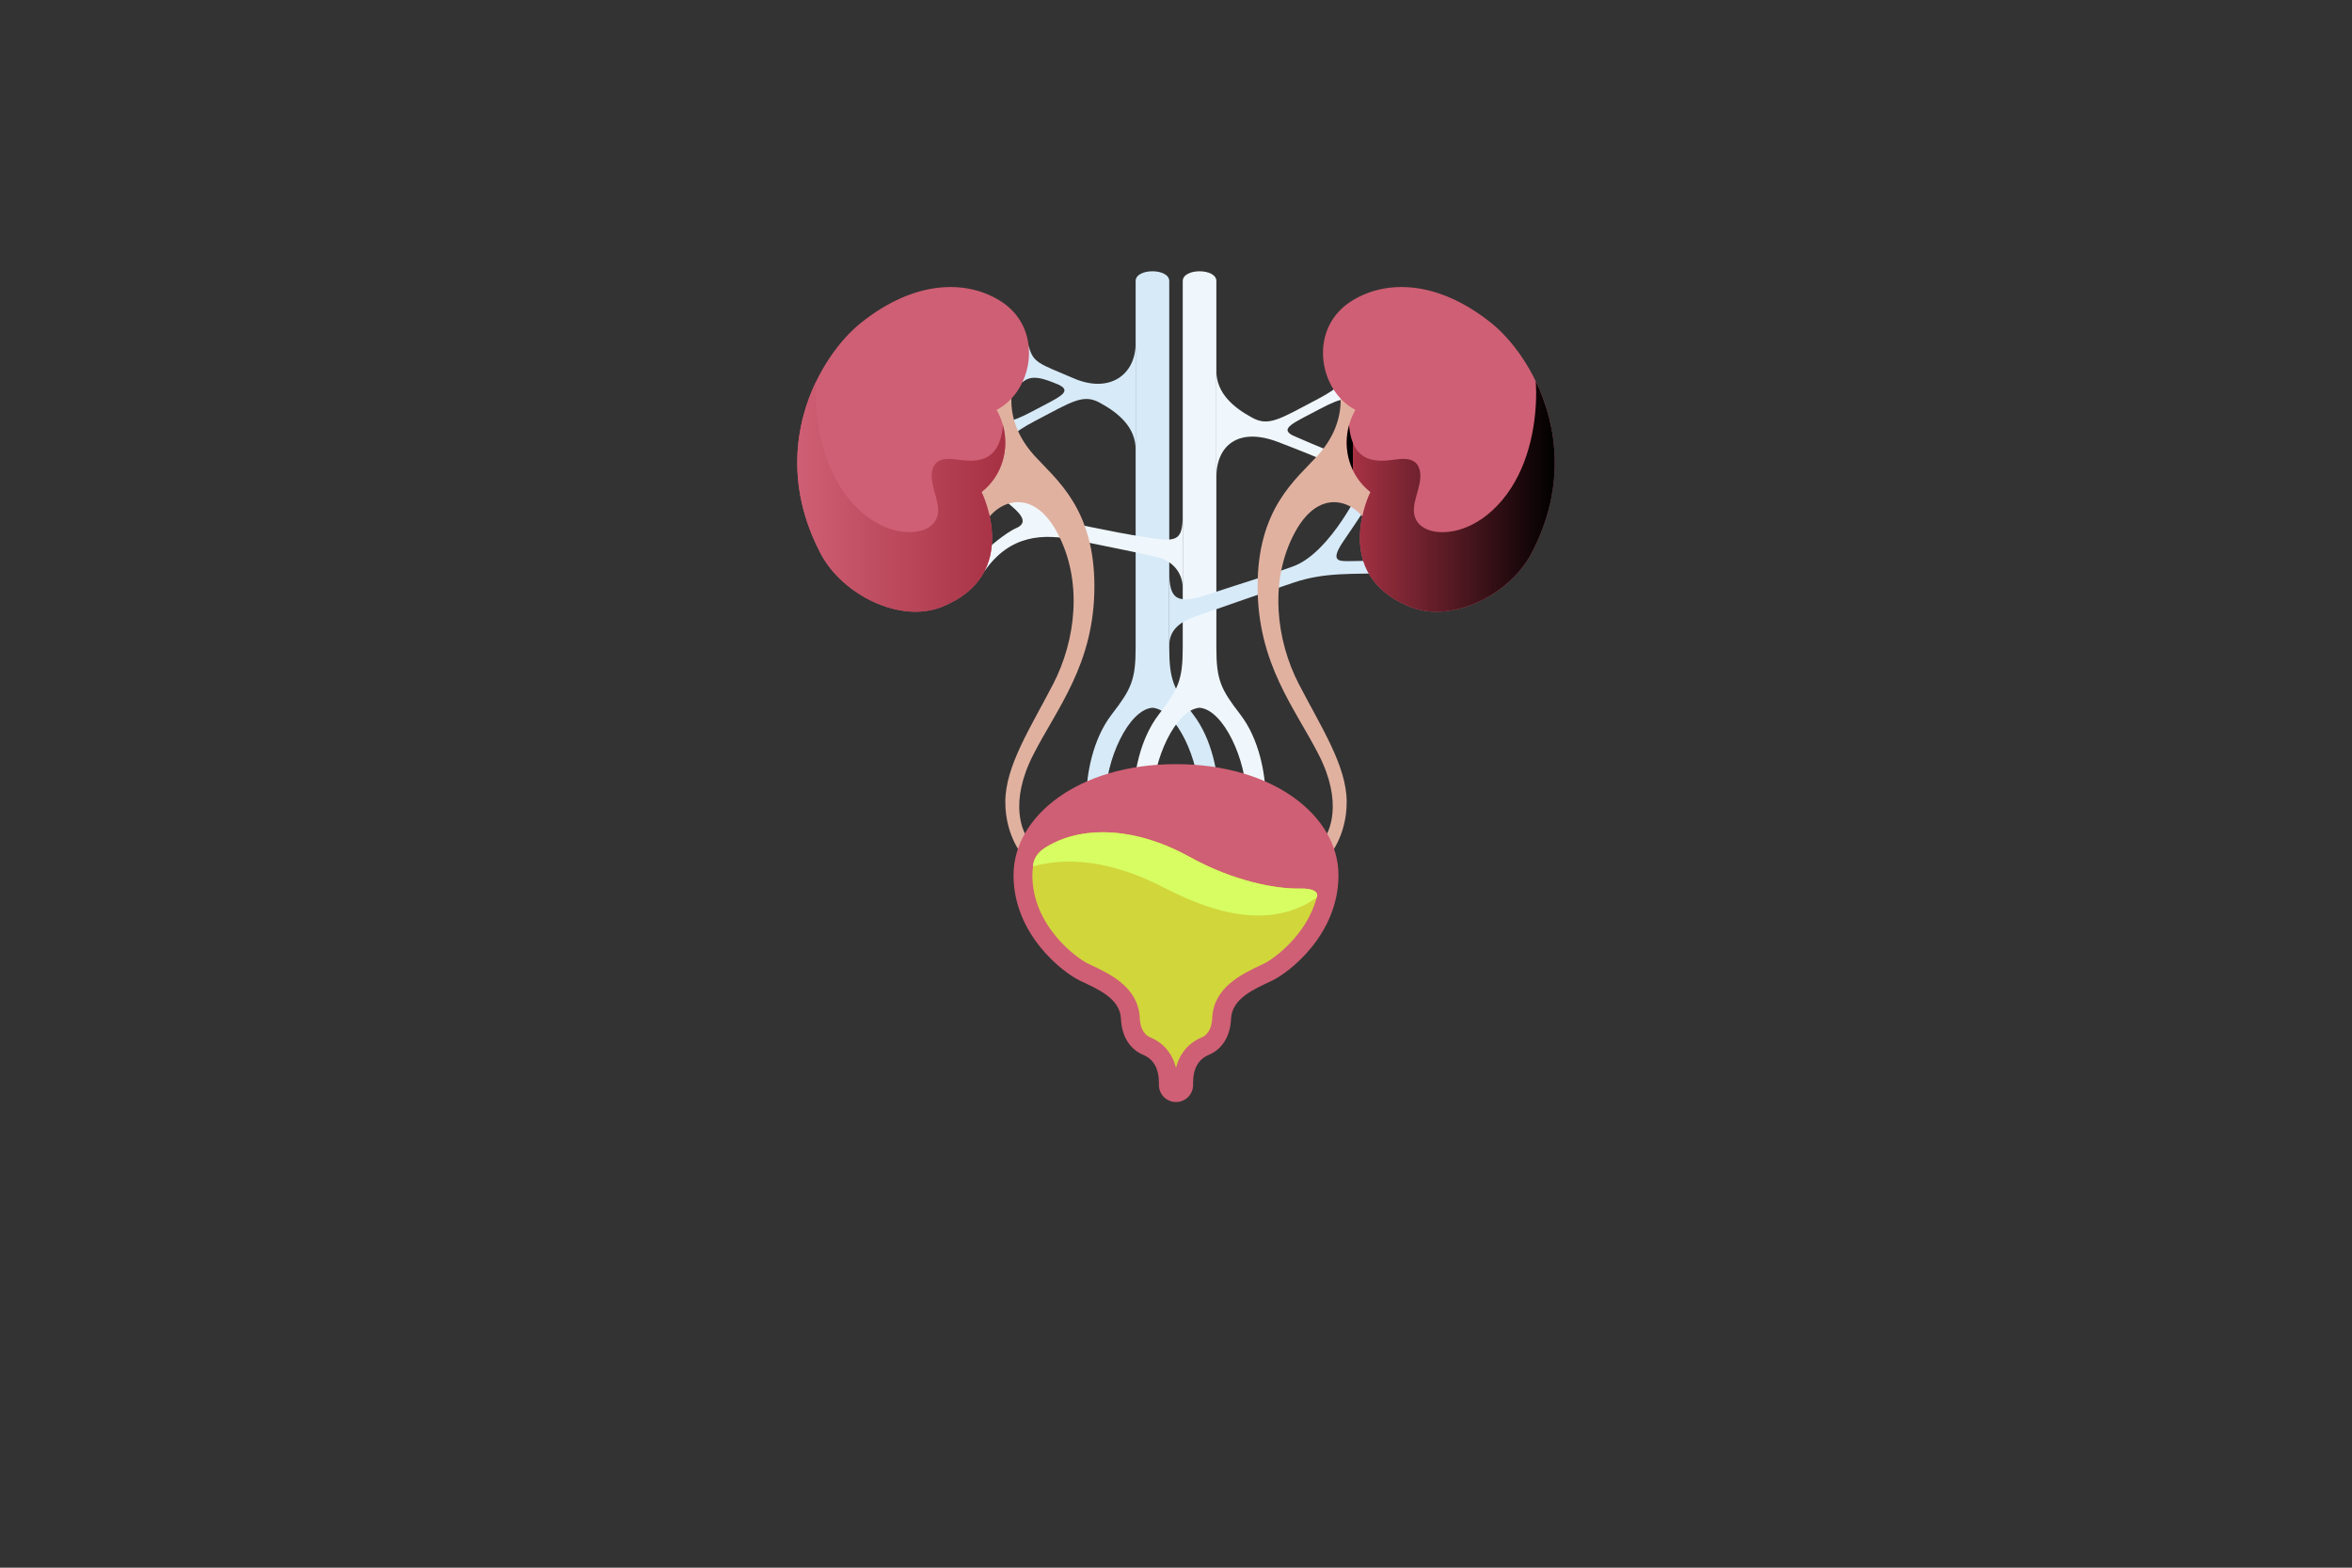 <?xml version="1.0" encoding="utf-8"?>
<!-- Generator: Adobe Illustrator 27.5.0, SVG Export Plug-In . SVG Version: 6.00 Build 0)  -->
<svg version="1.1" xmlns="http://www.w3.org/2000/svg" xmlns:xlink="http://www.w3.org/1999/xlink" x="0px" y="0px"
	 viewBox="0 0 750 500" style="enable-background:new 0 0 750 500;" xml:space="preserve">
<rect x="0" y="0" width="750" height="500" fill="#333333" stroke="none"/>
<g id="OBJECTS">
	<g>
		<g id="Kidneys">
			<a class="orgaos" name="artéria renal" code="1"><path style="fill:#D7EAF8;" d="M342.386,120.668c-11.113-4.789-12.933-4.829-14.379-10.394l-2.019,11.702
				c2.912-2.683,6.722-1.331,11.785,0.807c4.348,2.251-0.3,4.003-8.433,8.34c-8.137,4.339-9.528,3.585-10.535,1.595l1.584,9.507
				c0.237-1.336,1.926-3.918,9.552-7.913c11.984-6.277,15.542-8.87,20.977-5.741c5.759,3.142,11.213,7.74,11.213,14.754V109.47
				C362.131,119.589,353.767,125.573,342.386,120.668z M320.572,143.325l-0.183-1.101
				C320.258,142.965,320.572,143.325,320.572,143.325z"/></a>
			<a class="orgaos" name="arteria renal" code="1"><path style="fill:#F0F7FC;" d="M407.614,141.002c11.289,4.357,29.401,11.201,30.847,16.766v-10.967
				c-2.912,2.684-21.171-5.776-26.234-7.914c-4.348-2.251,0.3-4.003,8.433-8.34c8.137-4.339,9.528-3.585,10.535-1.595l-1.584-9.506
				c-0.237,1.336-1.926,3.918-9.552,7.913c-11.984,6.277-15.542,8.87-20.977,5.741c-5.759-3.142-11.213-7.74-11.213-14.754v33.854
				C387.869,142.081,394.907,136.097,407.614,141.002z M429.428,118.345l0.183,1.101
				C429.742,118.704,429.428,118.345,429.428,118.345z"/></a>
			<a class="orgaos" name="cava inferior" code="6"><path style="fill:#D7EAF8;" d="M380.48,227.868c-6.114-7.948-7.633-10.852-7.633-21.245V89.636c0-4.152-10.717-4.152-10.717,0
				v116.987c0,10.393-1.519,13.297-7.632,21.245c-6.114,7.948-8.1,19.257-8.1,26.899h6.113c0-12.38,7.336-28.428,14.978-29.039
				c7.642,0.611,14.978,16.659,14.978,29.039h6.113C388.581,247.126,386.594,235.816,380.48,227.868z"/></a>
			<a class="orgaos" name="artéria ilíaca" code="7"><path style="fill:#F0F7FC;" d="M377.152,187.543v19.081c0,10.393-1.519,13.297-7.633,21.245c-6.113,7.948-8.1,19.257-8.1,26.899
				h6.113c0-12.38,7.336-28.428,14.978-29.039c7.642,0.611,14.978,16.659,14.978,29.039h6.113c0-7.642-1.987-18.952-8.1-26.899
				c-6.114-7.948-7.633-10.852-7.633-21.245V89.636c0-4.152-10.717-4.152-10.717,0v74.4"/></a>
			<a class="orgaos" name="artérias renais" code="1"><path style="fill:#F0F7FC;" d="M377.152,164.036c0,8.877-2.024,8.877-12.38,7.233c-10.356-1.644-25.677-4.909-28.602-5.918
				c-2.926-1.009-22.271-18.411-22.271-18.411l-2.88,4.603c0,0,7.397,6.411,11.342,9.699c3.945,3.288,5.191,5.67,1.692,7.191
				c-3.5,1.521-9.253,6.617-9.253,6.617l-0.901,7.199c8.134-11.802,18.819-12.131,29.174-9.994
				c10.356,2.137,21.205,4.274,25.972,5.425c4.767,1.151,8.106,4.931,8.106,9.863"/></a>
			<a class="orgaos" name="artérias renais" code="1"><path style="fill:#D7EAF8;" d="M372.848,182.352c0,8.877,2.42,10.512,12.38,7.233c13.101-4.313,19.85-6.285,27.11-8.94
				c12.173-4.451,22.054-25.938,22.054-25.938l2.88,4.603c0,0-4.285,6.58-8.789,13.158c-4.504,6.578-1.621,6.506,1.592,6.506
				s13.367-0.257,13.367-0.257l0.415,4.093c-12.913,0.352-21.23-0.368-31.261,2.976c-11.953,3.984-24.726,8.533-31.641,10.925
				c-4.635,1.603-8.106,4.217-8.106,9.148"/></a>
			<g>
				<a class="orgaos" name="ureter" code="3"><path style="fill:#E1B1A0;" d="M328.506,268.443c-2.759-2.99-6.673-12.654,0.919-27.608
					c7.592-14.954,19.555-28.987,19.555-53.834s-12.193-34.049-19.095-41.641c-6.902-7.592-8.282-15.644-6.902-22.316
					c-20.245,0-24.846,38.65-9.893,46.932c1.15-7.822,14.703-17.398,23.999-0.171c8.36,15.493,5.897,34.514-1.235,48.317
					c-7.132,13.803-15.282,26.163-15.282,37.665s6.208,17.919,6.208,17.919L328.506,268.443z"/></a>
				<a class="orgaos" name="rim" code="4"><path style="fill:#CF5F74;" d="M312.993,156.937c0,0,13.203,26.23-12.668,36.623c-13.331,5.355-31.731-3.894-38.618-16.976
					c-17.653-33.534-0.229-63.277,12.949-73.72c17.214-13.642,33.318-13.564,44.017-7.08c14.415,8.736,10.92,28.829-0.874,34.945
					C322.593,139.033,321.292,150.385,312.993,156.937z"/></a>
				
					<linearGradient id="SVGID_00000072991703999654991180000002542331504859019655_" gradientUnits="userSpaceOnUse" x1="254.229" y1="158.33" x2="320.572" y2="158.33">
					<stop  offset="0" style="stop-color:#CF5F74"/>
					<stop  offset="0.972" style="stop-color:#A73244"/>
				</linearGradient>
				<a class="orgaos" name="rim" code="4"><path style="fill:url(#SVGID_00000072991703999654991180000002542331504859019655_);" d="M319.83,135.617
					c-0.365,3.966-1.44,7.871-4.68,9.919c-2.842,1.796-6.482,1.524-9.811,1.062c-2.41-0.335-5.233-0.604-6.917,1.153
					c-0.716,0.748-1.095,1.767-1.247,2.791c-0.769,5.182,3.713,10.737,1.21,15.34c-1.432,2.635-4.69,3.731-7.688,3.837
					c-6.135,0.217-12.047-2.758-16.567-6.912c-9.177-8.432-13.15-21.278-13.869-33.719c-0.143-2.478-0.145-5.015,0.042-7.534
					c-6.907,14.243-9.732,33.879,1.403,55.03c6.887,13.082,25.287,22.331,38.618,16.976c25.872-10.393,12.669-36.623,12.669-36.623
					C319.752,151.6,321.867,143.081,319.83,135.617z"/></a>
			</g>
			<g>
				<a class="orgaos" name="ureter" code="3"><path style="fill:#E1B1A0;" d="M421.494,268.443c2.759-2.99,6.673-12.654-0.919-27.608
					c-7.592-14.954-19.555-28.987-19.555-53.834s12.193-34.049,19.095-41.641c6.902-7.592,8.282-15.644,6.902-22.316
					c20.245,0,24.846,38.65,9.892,46.932c-1.15-7.822-14.703-17.398-23.999-0.171c-8.36,15.493-5.897,34.514,1.235,48.317
					c7.132,13.803,15.282,26.163,15.282,37.665s-6.208,17.919-6.208,17.919L421.494,268.443z"/></a>
				<a class="orgaos" name="rim" code="4"><path style="fill:#CF5F74;" d="M437.007,156.937c0,0-13.203,26.23,12.668,36.623c13.331,5.355,31.731-3.894,38.618-16.976
					c17.653-33.534,0.229-63.277-12.949-73.72c-17.214-13.642-33.318-13.564-44.016-7.08c-14.415,8.736-10.92,28.829,0.874,34.945
					C427.407,139.033,428.708,150.385,437.007,156.937z"/></a>
				
					<a class="orgaos" name="rim" code="4"><linearGradient id="SVGID_00000098928492082278752090000012483678542152166067_" gradientUnits="userSpaceOnUse" x1="3334.229" y1="158.33" x2="3400.572" y2="158.33" gradientTransform="matrix(-1 0 0 1 3830 0)">
					<stop  offset="0" style="stop-color:#CF5F74"/>
					<stop  offset="0.972" style="stop-color:#A73244"/>
				</linearGradient></a>
				<a class="orgaos" name="rim" code="4"><path style="fill:url(#SVGID_00000098928492082278752090000012483678542152166067_);" d="M430.17,135.617
					c0.365,3.966,1.44,7.871,4.68,9.919c2.842,1.796,6.482,1.524,9.811,1.062c2.41-0.335,5.233-0.604,6.917,1.153
					c0.716,0.748,1.095,1.767,1.247,2.791c0.769,5.182-3.713,10.737-1.21,15.34c1.432,2.635,4.69,3.731,7.688,3.837
					c6.135,0.217,12.047-2.758,16.567-6.912c9.177-8.432,13.15-21.278,13.869-33.719c0.143-2.478,0.145-5.015-0.042-7.534
					c6.907,14.243,9.732,33.879-1.403,55.03c-6.887,13.082-25.287,22.331-38.618,16.976c-25.872-10.393-12.668-36.623-12.668-36.623
					C430.248,151.6,428.133,143.081,430.17,135.617z"/></a>
			</g>
			<a class="orgaos" name="bexiga" code="5"><path style="fill:#CF5F74;" d="M375,243.717c-31.003,0-51.804,16.535-51.804,35.432c0,18.897,15.649,31.003,21.259,33.66
				c5.61,2.657,12.696,5.61,12.992,12.106c0.295,6.496,3.543,10.039,7.086,11.515c3.543,1.476,5.02,4.724,5.02,8.858v0.753
				c0,3.008,2.439,5.447,5.447,5.447l0,0c3.008,0,5.447-2.439,5.447-5.447v-0.753c0-4.134,1.476-7.382,5.02-8.858
				c3.543-1.476,6.791-5.02,7.086-11.515c0.295-6.496,7.382-9.448,12.992-12.106c5.61-2.657,21.259-14.763,21.259-33.66
				C426.804,260.252,406.003,243.717,375,243.717z"/></a>
			
			<a class="orgaos" name="bexiga" code="5"><path style="fill: rgb(209, 214, 59);" d="M420.04,285.552c0,0.01,0,0.01,0,0.02c-0.05,0.24-0.11,0.47-0.17,0.7
				c-0.01,0.01-0.01,0.01-0.01,0.01c-3.23,12.12-13.9,19.69-16.88,21.1l-0.94,0.44c-5.99,2.82-15.04,7.07-15.48,16.82
				c-0.1,2.25-0.78,5.16-3.4,6.25c-4.19,1.74-7.03,5.17-8.16,9.7c-1.13-4.53-3.97-7.96-8.16-9.7c-2.62-1.09-3.3-4-3.4-6.25
				c-0.44-9.75-9.5-14-15.48-16.82l-0.94-0.44c-3.53-1.67-17.82-11.96-17.82-28.23c0-0.93,0.07-1.87,0.21-2.81
				c0.11-0.71,0.26-1.41,0.45-2.12c0-0.01,0-0.02,0.01-0.03c0.48-1.16,1.45-2.6,3.44-3.85c11.14-7.03,28.28-6.85,45.93,2.91
				c14.44,8,27.93,10.29,35.13,10.14C419.25,283.292,420.04,284.662,420.04,285.552z"/></a>
			<a class="orgaos" name="bexiga" code="5"><path style="fill:#D7FD63;" d="M420.04,285.552c0,0.01,0,0.01,0,0.02c-0.01,0.36-0.14,0.63-0.17,0.7
				c-0.01,0.01-0.01,0.01-0.01,0.01c-15.75,11.14-35.31,3.77-48.85-3.26c-13.54-7.02-28.27-10.45-41.6-6.68c0,0-0.05-0.9,0.45-2.12
				c0-0.01,0-0.02,0.01-0.03c0.48-1.16,1.45-2.6,3.44-3.85c11.14-7.03,28.28-6.85,45.93,2.91c14.44,8,27.93,10.29,35.13,10.14
				C419.25,283.292,420.04,284.662,420.04,285.552z"/></a>
		</g>
	</g>
</g>
</svg>
